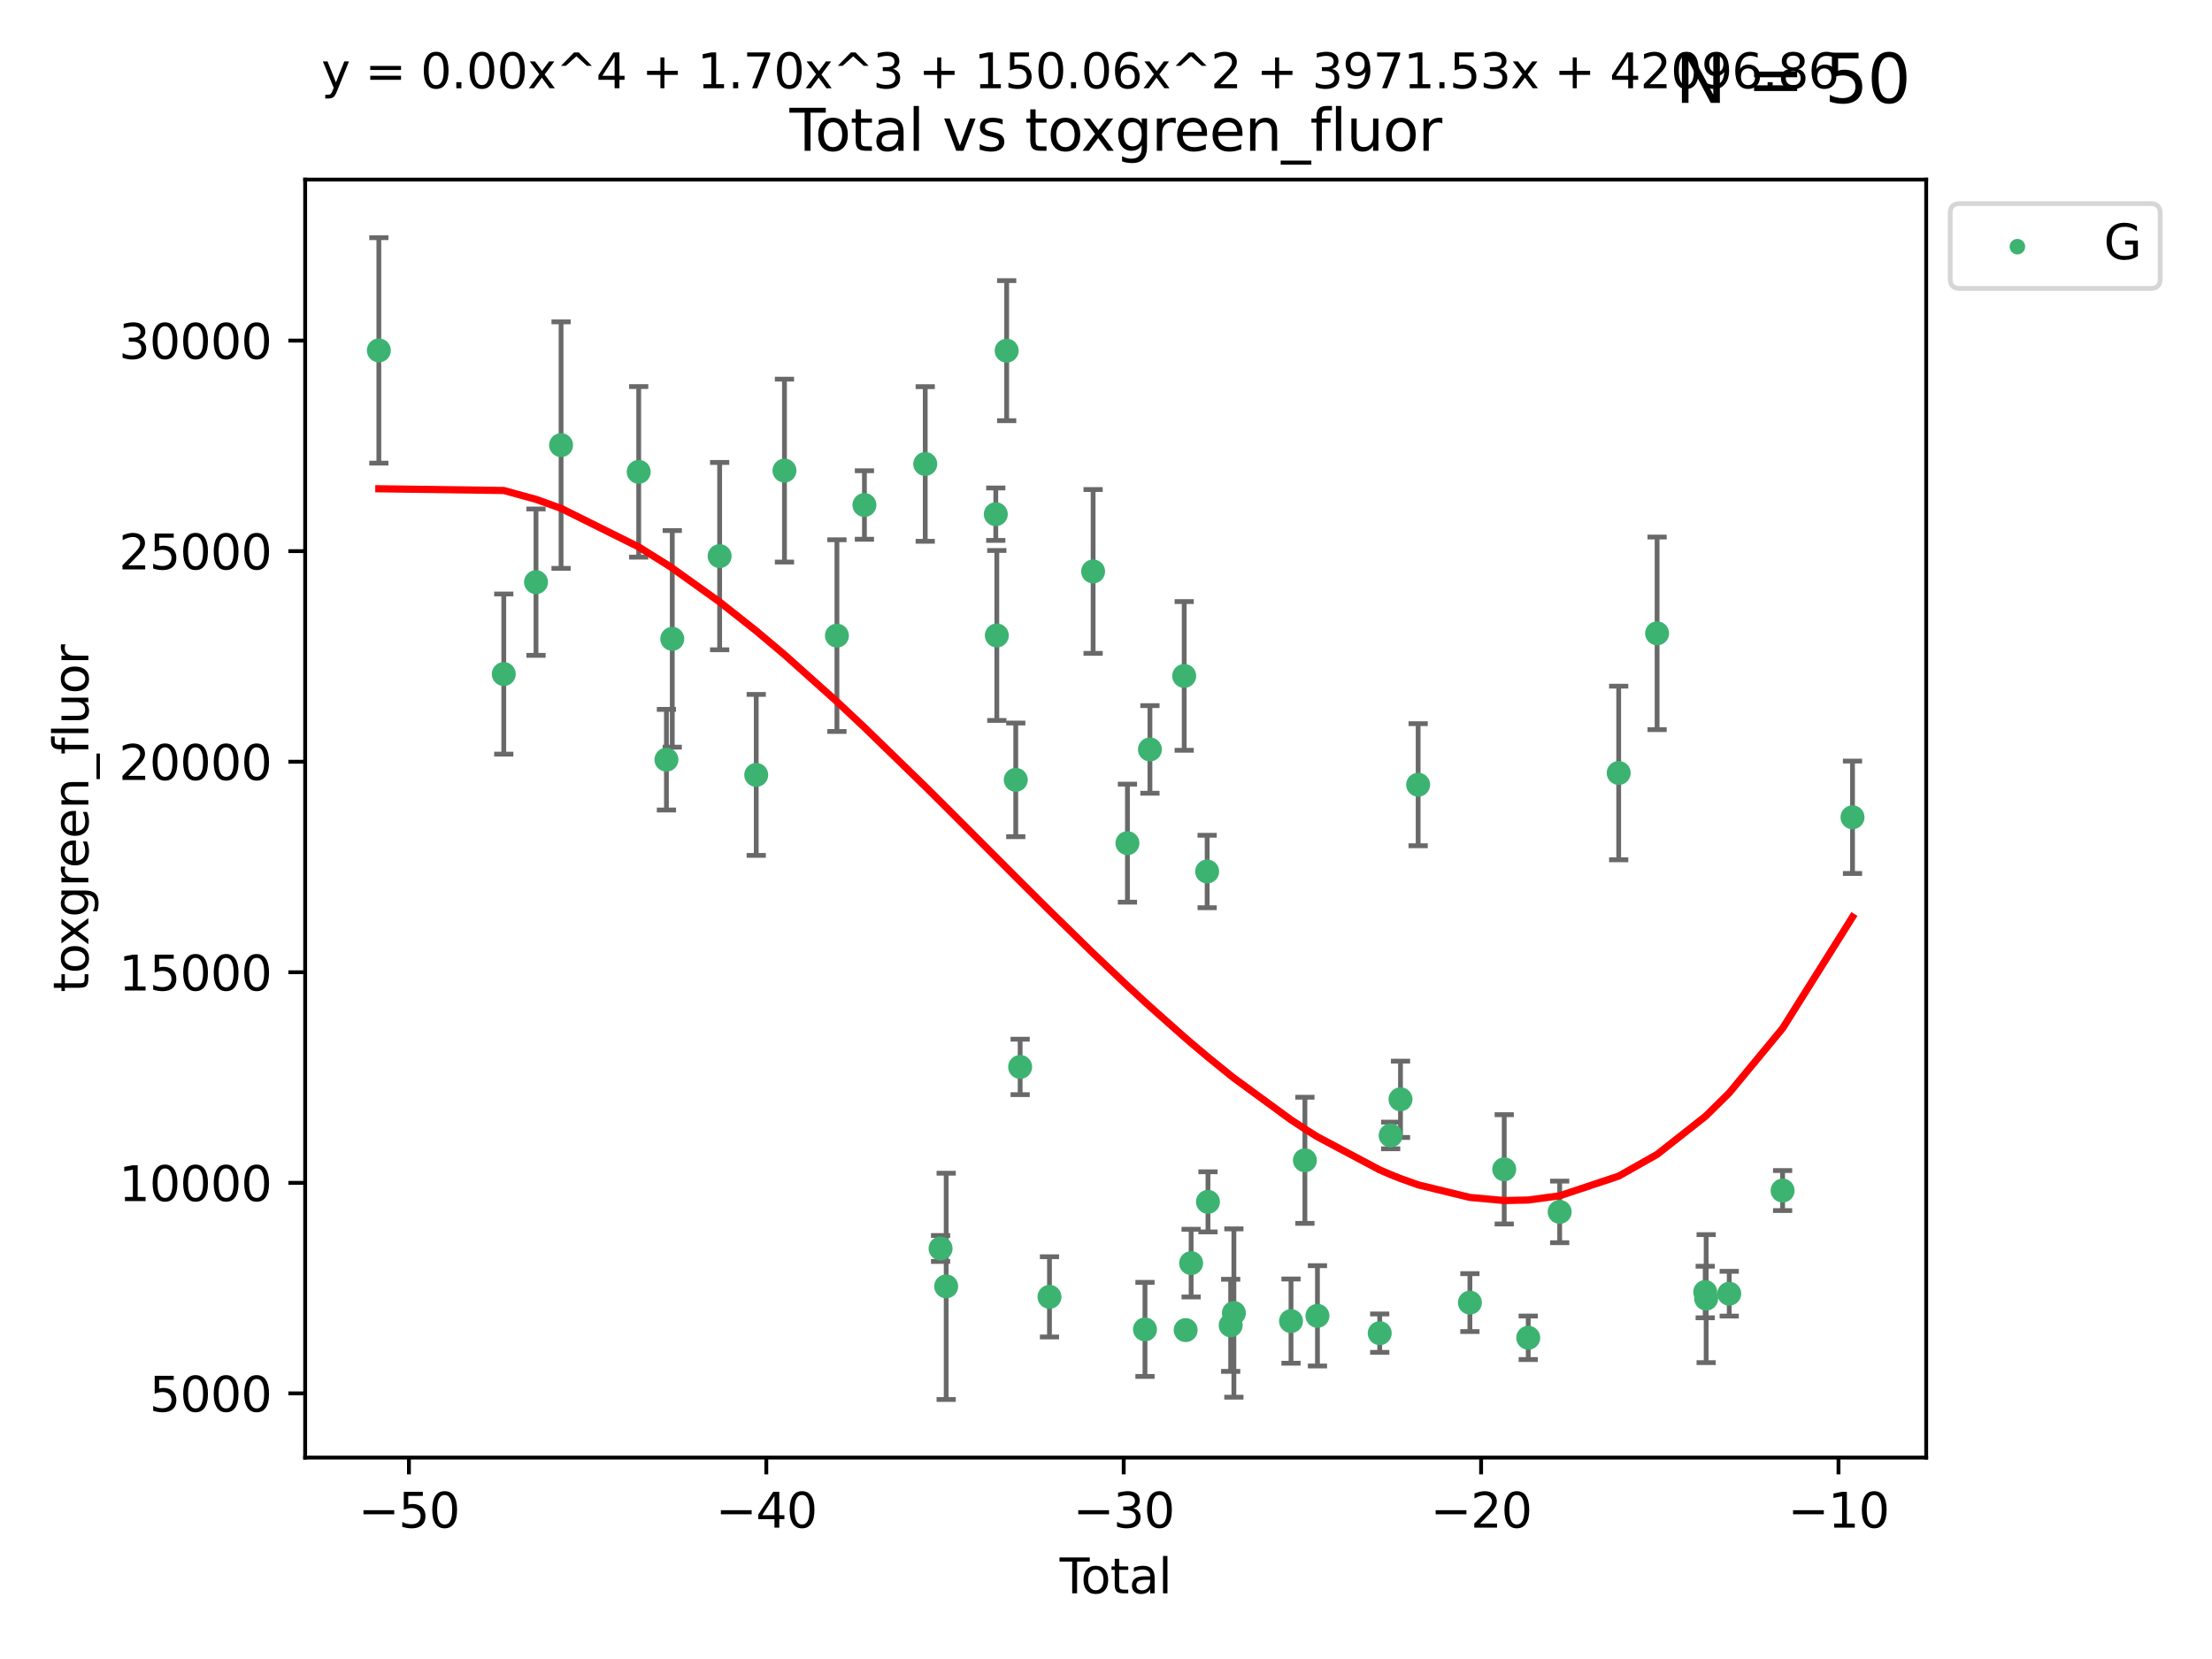 <?xml version="1.0" encoding="utf-8" standalone="no"?>
<!DOCTYPE svg PUBLIC "-//W3C//DTD SVG 1.1//EN"
  "http://www.w3.org/Graphics/SVG/1.1/DTD/svg11.dtd">
<svg xmlns:xlink="http://www.w3.org/1999/xlink" width="460.8pt" height="345.6pt" viewBox="0 0 460.8 345.6" xmlns="http://www.w3.org/2000/svg" version="1.1">
 <defs>
  <style type="text/css">*{stroke-linejoin: round; stroke-linecap: butt}</style>
 </defs>
 <g id="figure_1">
  <g id="patch_1">
   <path d="M 0 345.6 
L 460.8 345.6 
L 460.8 0 
L 0 0 
z
" style="fill: #ffffff"/>
  </g>
  <g id="axes_1">
   <g id="patch_2">
    <path d="M 63.571 303.64 
L 401.26 303.64 
L 401.26 37.411 
L 63.571 37.411 
z
" style="fill: #ffffff"/>
   </g>
   <g id="PathCollection_1">
    <defs>
     <path id="m2bfeca6d61" d="M 0 1.118 
C 0.297 1.118 0.581 1 0.791 0.791 
C 1 0.581 1.118 0.297 1.118 0 
C 1.118 -0.297 1 -0.581 0.791 -0.791 
C 0.581 -1 0.297 -1.118 0 -1.118 
C -0.297 -1.118 -0.581 -1 -0.791 -0.791 
C -1 -0.581 -1.118 -0.297 -1.118 0 
C -1.118 0.297 -1 0.581 -0.791 0.791 
C -0.581 1 -0.297 1.118 0 1.118 
z
" style="stroke: #3cb371"/>
    </defs>
    <g clip-path="url(#pc03683b3bc)">
     <use xlink:href="#m2bfeca6d61" x="78.921" y="72.997" style="fill: #3cb371; stroke: #3cb371"/>
     <use xlink:href="#m2bfeca6d61" x="104.945" y="140.416" style="fill: #3cb371; stroke: #3cb371"/>
     <use xlink:href="#m2bfeca6d61" x="111.661" y="121.273" style="fill: #3cb371; stroke: #3cb371"/>
     <use xlink:href="#m2bfeca6d61" x="116.882" y="92.727" style="fill: #3cb371; stroke: #3cb371"/>
     <use xlink:href="#m2bfeca6d61" x="133.054" y="98.296" style="fill: #3cb371; stroke: #3cb371"/>
     <use xlink:href="#m2bfeca6d61" x="138.83" y="158.255" style="fill: #3cb371; stroke: #3cb371"/>
     <use xlink:href="#m2bfeca6d61" x="140.045" y="133.085" style="fill: #3cb371; stroke: #3cb371"/>
     <use xlink:href="#m2bfeca6d61" x="149.915" y="115.849" style="fill: #3cb371; stroke: #3cb371"/>
     <use xlink:href="#m2bfeca6d61" x="157.537" y="161.427" style="fill: #3cb371; stroke: #3cb371"/>
     <use xlink:href="#m2bfeca6d61" x="163.418" y="98.031" style="fill: #3cb371; stroke: #3cb371"/>
     <use xlink:href="#m2bfeca6d61" x="174.347" y="132.413" style="fill: #3cb371; stroke: #3cb371"/>
     <use xlink:href="#m2bfeca6d61" x="180.076" y="105.202" style="fill: #3cb371; stroke: #3cb371"/>
     <use xlink:href="#m2bfeca6d61" x="192.744" y="96.654" style="fill: #3cb371; stroke: #3cb371"/>
     <use xlink:href="#m2bfeca6d61" x="195.937" y="260.083" style="fill: #3cb371; stroke: #3cb371"/>
     <use xlink:href="#m2bfeca6d61" x="197.107" y="267.972" style="fill: #3cb371; stroke: #3cb371"/>
     <use xlink:href="#m2bfeca6d61" x="207.44" y="107.117" style="fill: #3cb371; stroke: #3cb371"/>
     <use xlink:href="#m2bfeca6d61" x="207.655" y="132.378" style="fill: #3cb371; stroke: #3cb371"/>
     <use xlink:href="#m2bfeca6d61" x="209.708" y="73.051" style="fill: #3cb371; stroke: #3cb371"/>
     <use xlink:href="#m2bfeca6d61" x="211.603" y="162.455" style="fill: #3cb371; stroke: #3cb371"/>
     <use xlink:href="#m2bfeca6d61" x="212.514" y="222.262" style="fill: #3cb371; stroke: #3cb371"/>
     <use xlink:href="#m2bfeca6d61" x="218.625" y="270.158" style="fill: #3cb371; stroke: #3cb371"/>
     <use xlink:href="#m2bfeca6d61" x="227.715" y="119.045" style="fill: #3cb371; stroke: #3cb371"/>
     <use xlink:href="#m2bfeca6d61" x="234.867" y="175.647" style="fill: #3cb371; stroke: #3cb371"/>
     <use xlink:href="#m2bfeca6d61" x="238.521" y="276.939" style="fill: #3cb371; stroke: #3cb371"/>
     <use xlink:href="#m2bfeca6d61" x="239.552" y="156.122" style="fill: #3cb371; stroke: #3cb371"/>
     <use xlink:href="#m2bfeca6d61" x="246.69" y="140.808" style="fill: #3cb371; stroke: #3cb371"/>
     <use xlink:href="#m2bfeca6d61" x="246.995" y="277.082" style="fill: #3cb371; stroke: #3cb371"/>
     <use xlink:href="#m2bfeca6d61" x="248.132" y="263.132" style="fill: #3cb371; stroke: #3cb371"/>
     <use xlink:href="#m2bfeca6d61" x="251.47" y="181.548" style="fill: #3cb371; stroke: #3cb371"/>
     <use xlink:href="#m2bfeca6d61" x="251.643" y="250.367" style="fill: #3cb371; stroke: #3cb371"/>
     <use xlink:href="#m2bfeca6d61" x="256.372" y="276.09" style="fill: #3cb371; stroke: #3cb371"/>
     <use xlink:href="#m2bfeca6d61" x="257.041" y="273.527" style="fill: #3cb371; stroke: #3cb371"/>
     <use xlink:href="#m2bfeca6d61" x="268.941" y="275.21" style="fill: #3cb371; stroke: #3cb371"/>
     <use xlink:href="#m2bfeca6d61" x="271.837" y="241.714" style="fill: #3cb371; stroke: #3cb371"/>
     <use xlink:href="#m2bfeca6d61" x="274.449" y="274.113" style="fill: #3cb371; stroke: #3cb371"/>
     <use xlink:href="#m2bfeca6d61" x="287.421" y="277.722" style="fill: #3cb371; stroke: #3cb371"/>
     <use xlink:href="#m2bfeca6d61" x="289.699" y="236.539" style="fill: #3cb371; stroke: #3cb371"/>
     <use xlink:href="#m2bfeca6d61" x="291.75" y="229" style="fill: #3cb371; stroke: #3cb371"/>
     <use xlink:href="#m2bfeca6d61" x="295.426" y="163.471" style="fill: #3cb371; stroke: #3cb371"/>
     <use xlink:href="#m2bfeca6d61" x="306.209" y="271.354" style="fill: #3cb371; stroke: #3cb371"/>
     <use xlink:href="#m2bfeca6d61" x="313.358" y="243.591" style="fill: #3cb371; stroke: #3cb371"/>
     <use xlink:href="#m2bfeca6d61" x="318.359" y="278.681" style="fill: #3cb371; stroke: #3cb371"/>
     <use xlink:href="#m2bfeca6d61" x="324.91" y="252.461" style="fill: #3cb371; stroke: #3cb371"/>
     <use xlink:href="#m2bfeca6d61" x="337.204" y="161.024" style="fill: #3cb371; stroke: #3cb371"/>
     <use xlink:href="#m2bfeca6d61" x="345.204" y="131.935" style="fill: #3cb371; stroke: #3cb371"/>
     <use xlink:href="#m2bfeca6d61" x="355.23" y="269.151" style="fill: #3cb371; stroke: #3cb371"/>
     <use xlink:href="#m2bfeca6d61" x="355.424" y="270.526" style="fill: #3cb371; stroke: #3cb371"/>
     <use xlink:href="#m2bfeca6d61" x="360.232" y="269.502" style="fill: #3cb371; stroke: #3cb371"/>
     <use xlink:href="#m2bfeca6d61" x="371.349" y="248.015" style="fill: #3cb371; stroke: #3cb371"/>
     <use xlink:href="#m2bfeca6d61" x="385.911" y="170.254" style="fill: #3cb371; stroke: #3cb371"/>
    </g>
   </g>
   <g id="matplotlib.axis_1">
    <g id="xtick_1">
     <g id="line2d_1">
      <defs>
       <path id="m752f9887be" d="M 0 0 
L 0 3.5 
" style="stroke: #000000; stroke-width: 0.8"/>
      </defs>
      <g>
       <use xlink:href="#m752f9887be" x="85.187" y="303.64" style="stroke: #000000; stroke-width: 0.8"/>
      </g>
     </g>
     <g id="text_1">
      <!-- −50 -->
      <g transform="translate(74.634 318.238)scale(0.1 -0.1)">
       <defs>
        <path id="DejaVuSans-2212" d="M 678 2272 
L 4684 2272 
L 4684 1741 
L 678 1741 
L 678 2272 
z
" transform="scale(0.016)"/>
        <path id="DejaVuSans-35" d="M 691 4666 
L 3169 4666 
L 3169 4134 
L 1269 4134 
L 1269 2991 
Q 1406 3038 1543 3061 
Q 1681 3084 1819 3084 
Q 2600 3084 3056 2656 
Q 3513 2228 3513 1497 
Q 3513 744 3044 326 
Q 2575 -91 1722 -91 
Q 1428 -91 1123 -41 
Q 819 9 494 109 
L 494 744 
Q 775 591 1075 516 
Q 1375 441 1709 441 
Q 2250 441 2565 725 
Q 2881 1009 2881 1497 
Q 2881 1984 2565 2268 
Q 2250 2553 1709 2553 
Q 1456 2553 1204 2497 
Q 953 2441 691 2322 
L 691 4666 
z
" transform="scale(0.016)"/>
        <path id="DejaVuSans-30" d="M 2034 4250 
Q 1547 4250 1301 3770 
Q 1056 3291 1056 2328 
Q 1056 1369 1301 889 
Q 1547 409 2034 409 
Q 2525 409 2770 889 
Q 3016 1369 3016 2328 
Q 3016 3291 2770 3770 
Q 2525 4250 2034 4250 
z
M 2034 4750 
Q 2819 4750 3233 4129 
Q 3647 3509 3647 2328 
Q 3647 1150 3233 529 
Q 2819 -91 2034 -91 
Q 1250 -91 836 529 
Q 422 1150 422 2328 
Q 422 3509 836 4129 
Q 1250 4750 2034 4750 
z
" transform="scale(0.016)"/>
       </defs>
       <use xlink:href="#DejaVuSans-2212"/>
       <use xlink:href="#DejaVuSans-35" x="83.789"/>
       <use xlink:href="#DejaVuSans-30" x="147.412"/>
      </g>
     </g>
    </g>
    <g id="xtick_2">
     <g id="line2d_2">
      <g>
       <use xlink:href="#m752f9887be" x="159.638" y="303.64" style="stroke: #000000; stroke-width: 0.8"/>
      </g>
     </g>
     <g id="text_2">
      <!-- −40 -->
      <g transform="translate(149.086 318.238)scale(0.1 -0.1)">
       <defs>
        <path id="DejaVuSans-34" d="M 2419 4116 
L 825 1625 
L 2419 1625 
L 2419 4116 
z
M 2253 4666 
L 3047 4666 
L 3047 1625 
L 3713 1625 
L 3713 1100 
L 3047 1100 
L 3047 0 
L 2419 0 
L 2419 1100 
L 313 1100 
L 313 1709 
L 2253 4666 
z
" transform="scale(0.016)"/>
       </defs>
       <use xlink:href="#DejaVuSans-2212"/>
       <use xlink:href="#DejaVuSans-34" x="83.789"/>
       <use xlink:href="#DejaVuSans-30" x="147.412"/>
      </g>
     </g>
    </g>
    <g id="xtick_3">
     <g id="line2d_3">
      <g>
       <use xlink:href="#m752f9887be" x="234.089" y="303.64" style="stroke: #000000; stroke-width: 0.8"/>
      </g>
     </g>
     <g id="text_3">
      <!-- −30 -->
      <g transform="translate(223.537 318.238)scale(0.1 -0.1)">
       <defs>
        <path id="DejaVuSans-33" d="M 2597 2516 
Q 3050 2419 3304 2112 
Q 3559 1806 3559 1356 
Q 3559 666 3084 287 
Q 2609 -91 1734 -91 
Q 1441 -91 1130 -33 
Q 819 25 488 141 
L 488 750 
Q 750 597 1062 519 
Q 1375 441 1716 441 
Q 2309 441 2620 675 
Q 2931 909 2931 1356 
Q 2931 1769 2642 2001 
Q 2353 2234 1838 2234 
L 1294 2234 
L 1294 2753 
L 1863 2753 
Q 2328 2753 2575 2939 
Q 2822 3125 2822 3475 
Q 2822 3834 2567 4026 
Q 2313 4219 1838 4219 
Q 1578 4219 1281 4162 
Q 984 4106 628 3988 
L 628 4550 
Q 988 4650 1302 4700 
Q 1616 4750 1894 4750 
Q 2613 4750 3031 4423 
Q 3450 4097 3450 3541 
Q 3450 3153 3228 2886 
Q 3006 2619 2597 2516 
z
" transform="scale(0.016)"/>
       </defs>
       <use xlink:href="#DejaVuSans-2212"/>
       <use xlink:href="#DejaVuSans-33" x="83.789"/>
       <use xlink:href="#DejaVuSans-30" x="147.412"/>
      </g>
     </g>
    </g>
    <g id="xtick_4">
     <g id="line2d_4">
      <g>
       <use xlink:href="#m752f9887be" x="308.541" y="303.64" style="stroke: #000000; stroke-width: 0.8"/>
      </g>
     </g>
     <g id="text_4">
      <!-- −20 -->
      <g transform="translate(297.988 318.238)scale(0.1 -0.1)">
       <defs>
        <path id="DejaVuSans-32" d="M 1228 531 
L 3431 531 
L 3431 0 
L 469 0 
L 469 531 
Q 828 903 1448 1529 
Q 2069 2156 2228 2338 
Q 2531 2678 2651 2914 
Q 2772 3150 2772 3378 
Q 2772 3750 2511 3984 
Q 2250 4219 1831 4219 
Q 1534 4219 1204 4116 
Q 875 4013 500 3803 
L 500 4441 
Q 881 4594 1212 4672 
Q 1544 4750 1819 4750 
Q 2544 4750 2975 4387 
Q 3406 4025 3406 3419 
Q 3406 3131 3298 2873 
Q 3191 2616 2906 2266 
Q 2828 2175 2409 1742 
Q 1991 1309 1228 531 
z
" transform="scale(0.016)"/>
       </defs>
       <use xlink:href="#DejaVuSans-2212"/>
       <use xlink:href="#DejaVuSans-32" x="83.789"/>
       <use xlink:href="#DejaVuSans-30" x="147.412"/>
      </g>
     </g>
    </g>
    <g id="xtick_5">
     <g id="line2d_5">
      <g>
       <use xlink:href="#m752f9887be" x="382.992" y="303.64" style="stroke: #000000; stroke-width: 0.8"/>
      </g>
     </g>
     <g id="text_5">
      <!-- −10 -->
      <g transform="translate(372.44 318.238)scale(0.1 -0.1)">
       <defs>
        <path id="DejaVuSans-31" d="M 794 531 
L 1825 531 
L 1825 4091 
L 703 3866 
L 703 4441 
L 1819 4666 
L 2450 4666 
L 2450 531 
L 3481 531 
L 3481 0 
L 794 0 
L 794 531 
z
" transform="scale(0.016)"/>
       </defs>
       <use xlink:href="#DejaVuSans-2212"/>
       <use xlink:href="#DejaVuSans-31" x="83.789"/>
       <use xlink:href="#DejaVuSans-30" x="147.412"/>
      </g>
     </g>
    </g>
    <g id="text_6">
     <!-- Total -->
     <g transform="translate(220.739 331.917)scale(0.1 -0.1)">
      <defs>
       <path id="DejaVuSans-54" d="M -19 4666 
L 3928 4666 
L 3928 4134 
L 2272 4134 
L 2272 0 
L 1638 0 
L 1638 4134 
L -19 4134 
L -19 4666 
z
" transform="scale(0.016)"/>
       <path id="DejaVuSans-6f" d="M 1959 3097 
Q 1497 3097 1228 2736 
Q 959 2375 959 1747 
Q 959 1119 1226 758 
Q 1494 397 1959 397 
Q 2419 397 2687 759 
Q 2956 1122 2956 1747 
Q 2956 2369 2687 2733 
Q 2419 3097 1959 3097 
z
M 1959 3584 
Q 2709 3584 3137 3096 
Q 3566 2609 3566 1747 
Q 3566 888 3137 398 
Q 2709 -91 1959 -91 
Q 1206 -91 779 398 
Q 353 888 353 1747 
Q 353 2609 779 3096 
Q 1206 3584 1959 3584 
z
" transform="scale(0.016)"/>
       <path id="DejaVuSans-74" d="M 1172 4494 
L 1172 3500 
L 2356 3500 
L 2356 3053 
L 1172 3053 
L 1172 1153 
Q 1172 725 1289 603 
Q 1406 481 1766 481 
L 2356 481 
L 2356 0 
L 1766 0 
Q 1100 0 847 248 
Q 594 497 594 1153 
L 594 3053 
L 172 3053 
L 172 3500 
L 594 3500 
L 594 4494 
L 1172 4494 
z
" transform="scale(0.016)"/>
       <path id="DejaVuSans-61" d="M 2194 1759 
Q 1497 1759 1228 1600 
Q 959 1441 959 1056 
Q 959 750 1161 570 
Q 1363 391 1709 391 
Q 2188 391 2477 730 
Q 2766 1069 2766 1631 
L 2766 1759 
L 2194 1759 
z
M 3341 1997 
L 3341 0 
L 2766 0 
L 2766 531 
Q 2569 213 2275 61 
Q 1981 -91 1556 -91 
Q 1019 -91 701 211 
Q 384 513 384 1019 
Q 384 1609 779 1909 
Q 1175 2209 1959 2209 
L 2766 2209 
L 2766 2266 
Q 2766 2663 2505 2880 
Q 2244 3097 1772 3097 
Q 1472 3097 1187 3025 
Q 903 2953 641 2809 
L 641 3341 
Q 956 3463 1253 3523 
Q 1550 3584 1831 3584 
Q 2591 3584 2966 3190 
Q 3341 2797 3341 1997 
z
" transform="scale(0.016)"/>
       <path id="DejaVuSans-6c" d="M 603 4863 
L 1178 4863 
L 1178 0 
L 603 0 
L 603 4863 
z
" transform="scale(0.016)"/>
      </defs>
      <use xlink:href="#DejaVuSans-54"/>
      <use xlink:href="#DejaVuSans-6f" x="44.084"/>
      <use xlink:href="#DejaVuSans-74" x="105.266"/>
      <use xlink:href="#DejaVuSans-61" x="144.475"/>
      <use xlink:href="#DejaVuSans-6c" x="205.754"/>
     </g>
    </g>
   </g>
   <g id="matplotlib.axis_2">
    <g id="ytick_1">
     <g id="line2d_6">
      <defs>
       <path id="m3e8a5052c4" d="M 0 0 
L -3.5 0 
" style="stroke: #000000; stroke-width: 0.8"/>
      </defs>
      <g>
       <use xlink:href="#m3e8a5052c4" x="63.571" y="290.266" style="stroke: #000000; stroke-width: 0.8"/>
      </g>
     </g>
     <g id="text_7">
      <!-- 5000 -->
      <g transform="translate(31.121 294.065)scale(0.1 -0.1)">
       <use xlink:href="#DejaVuSans-35"/>
       <use xlink:href="#DejaVuSans-30" x="63.623"/>
       <use xlink:href="#DejaVuSans-30" x="127.246"/>
       <use xlink:href="#DejaVuSans-30" x="190.869"/>
      </g>
     </g>
    </g>
    <g id="ytick_2">
     <g id="line2d_7">
      <g>
       <use xlink:href="#m3e8a5052c4" x="63.571" y="246.403" style="stroke: #000000; stroke-width: 0.8"/>
      </g>
     </g>
     <g id="text_8">
      <!-- 10000 -->
      <g transform="translate(24.759 250.202)scale(0.1 -0.1)">
       <use xlink:href="#DejaVuSans-31"/>
       <use xlink:href="#DejaVuSans-30" x="63.623"/>
       <use xlink:href="#DejaVuSans-30" x="127.246"/>
       <use xlink:href="#DejaVuSans-30" x="190.869"/>
       <use xlink:href="#DejaVuSans-30" x="254.492"/>
      </g>
     </g>
    </g>
    <g id="ytick_3">
     <g id="line2d_8">
      <g>
       <use xlink:href="#m3e8a5052c4" x="63.571" y="202.54" style="stroke: #000000; stroke-width: 0.8"/>
      </g>
     </g>
     <g id="text_9">
      <!-- 15000 -->
      <g transform="translate(24.759 206.339)scale(0.1 -0.1)">
       <use xlink:href="#DejaVuSans-31"/>
       <use xlink:href="#DejaVuSans-35" x="63.623"/>
       <use xlink:href="#DejaVuSans-30" x="127.246"/>
       <use xlink:href="#DejaVuSans-30" x="190.869"/>
       <use xlink:href="#DejaVuSans-30" x="254.492"/>
      </g>
     </g>
    </g>
    <g id="ytick_4">
     <g id="line2d_9">
      <g>
       <use xlink:href="#m3e8a5052c4" x="63.571" y="158.677" style="stroke: #000000; stroke-width: 0.8"/>
      </g>
     </g>
     <g id="text_10">
      <!-- 20000 -->
      <g transform="translate(24.759 162.477)scale(0.1 -0.1)">
       <use xlink:href="#DejaVuSans-32"/>
       <use xlink:href="#DejaVuSans-30" x="63.623"/>
       <use xlink:href="#DejaVuSans-30" x="127.246"/>
       <use xlink:href="#DejaVuSans-30" x="190.869"/>
       <use xlink:href="#DejaVuSans-30" x="254.492"/>
      </g>
     </g>
    </g>
    <g id="ytick_5">
     <g id="line2d_10">
      <g>
       <use xlink:href="#m3e8a5052c4" x="63.571" y="114.815" style="stroke: #000000; stroke-width: 0.8"/>
      </g>
     </g>
     <g id="text_11">
      <!-- 25000 -->
      <g transform="translate(24.759 118.614)scale(0.1 -0.1)">
       <use xlink:href="#DejaVuSans-32"/>
       <use xlink:href="#DejaVuSans-35" x="63.623"/>
       <use xlink:href="#DejaVuSans-30" x="127.246"/>
       <use xlink:href="#DejaVuSans-30" x="190.869"/>
       <use xlink:href="#DejaVuSans-30" x="254.492"/>
      </g>
     </g>
    </g>
    <g id="ytick_6">
     <g id="line2d_11">
      <g>
       <use xlink:href="#m3e8a5052c4" x="63.571" y="70.952" style="stroke: #000000; stroke-width: 0.8"/>
      </g>
     </g>
     <g id="text_12">
      <!-- 30000 -->
      <g transform="translate(24.759 74.751)scale(0.1 -0.1)">
       <use xlink:href="#DejaVuSans-33"/>
       <use xlink:href="#DejaVuSans-30" x="63.623"/>
       <use xlink:href="#DejaVuSans-30" x="127.246"/>
       <use xlink:href="#DejaVuSans-30" x="190.869"/>
       <use xlink:href="#DejaVuSans-30" x="254.492"/>
      </g>
     </g>
    </g>
    <g id="text_13">
     <!-- toxgreen_fluor -->
     <g transform="translate(18.401 206.72)rotate(-90)scale(0.1 -0.1)">
      <defs>
       <path id="DejaVuSans-78" d="M 3513 3500 
L 2247 1797 
L 3578 0 
L 2900 0 
L 1881 1375 
L 863 0 
L 184 0 
L 1544 1831 
L 300 3500 
L 978 3500 
L 1906 2253 
L 2834 3500 
L 3513 3500 
z
" transform="scale(0.016)"/>
       <path id="DejaVuSans-67" d="M 2906 1791 
Q 2906 2416 2648 2759 
Q 2391 3103 1925 3103 
Q 1463 3103 1205 2759 
Q 947 2416 947 1791 
Q 947 1169 1205 825 
Q 1463 481 1925 481 
Q 2391 481 2648 825 
Q 2906 1169 2906 1791 
z
M 3481 434 
Q 3481 -459 3084 -895 
Q 2688 -1331 1869 -1331 
Q 1566 -1331 1297 -1286 
Q 1028 -1241 775 -1147 
L 775 -588 
Q 1028 -725 1275 -790 
Q 1522 -856 1778 -856 
Q 2344 -856 2625 -561 
Q 2906 -266 2906 331 
L 2906 616 
Q 2728 306 2450 153 
Q 2172 0 1784 0 
Q 1141 0 747 490 
Q 353 981 353 1791 
Q 353 2603 747 3093 
Q 1141 3584 1784 3584 
Q 2172 3584 2450 3431 
Q 2728 3278 2906 2969 
L 2906 3500 
L 3481 3500 
L 3481 434 
z
" transform="scale(0.016)"/>
       <path id="DejaVuSans-72" d="M 2631 2963 
Q 2534 3019 2420 3045 
Q 2306 3072 2169 3072 
Q 1681 3072 1420 2755 
Q 1159 2438 1159 1844 
L 1159 0 
L 581 0 
L 581 3500 
L 1159 3500 
L 1159 2956 
Q 1341 3275 1631 3429 
Q 1922 3584 2338 3584 
Q 2397 3584 2469 3576 
Q 2541 3569 2628 3553 
L 2631 2963 
z
" transform="scale(0.016)"/>
       <path id="DejaVuSans-65" d="M 3597 1894 
L 3597 1613 
L 953 1613 
Q 991 1019 1311 708 
Q 1631 397 2203 397 
Q 2534 397 2845 478 
Q 3156 559 3463 722 
L 3463 178 
Q 3153 47 2828 -22 
Q 2503 -91 2169 -91 
Q 1331 -91 842 396 
Q 353 884 353 1716 
Q 353 2575 817 3079 
Q 1281 3584 2069 3584 
Q 2775 3584 3186 3129 
Q 3597 2675 3597 1894 
z
M 3022 2063 
Q 3016 2534 2758 2815 
Q 2500 3097 2075 3097 
Q 1594 3097 1305 2825 
Q 1016 2553 972 2059 
L 3022 2063 
z
" transform="scale(0.016)"/>
       <path id="DejaVuSans-6e" d="M 3513 2113 
L 3513 0 
L 2938 0 
L 2938 2094 
Q 2938 2591 2744 2837 
Q 2550 3084 2163 3084 
Q 1697 3084 1428 2787 
Q 1159 2491 1159 1978 
L 1159 0 
L 581 0 
L 581 3500 
L 1159 3500 
L 1159 2956 
Q 1366 3272 1645 3428 
Q 1925 3584 2291 3584 
Q 2894 3584 3203 3211 
Q 3513 2838 3513 2113 
z
" transform="scale(0.016)"/>
       <path id="DejaVuSans-5f" d="M 3263 -1063 
L 3263 -1509 
L -63 -1509 
L -63 -1063 
L 3263 -1063 
z
" transform="scale(0.016)"/>
       <path id="DejaVuSans-66" d="M 2375 4863 
L 2375 4384 
L 1825 4384 
Q 1516 4384 1395 4259 
Q 1275 4134 1275 3809 
L 1275 3500 
L 2222 3500 
L 2222 3053 
L 1275 3053 
L 1275 0 
L 697 0 
L 697 3053 
L 147 3053 
L 147 3500 
L 697 3500 
L 697 3744 
Q 697 4328 969 4595 
Q 1241 4863 1831 4863 
L 2375 4863 
z
" transform="scale(0.016)"/>
       <path id="DejaVuSans-75" d="M 544 1381 
L 544 3500 
L 1119 3500 
L 1119 1403 
Q 1119 906 1312 657 
Q 1506 409 1894 409 
Q 2359 409 2629 706 
Q 2900 1003 2900 1516 
L 2900 3500 
L 3475 3500 
L 3475 0 
L 2900 0 
L 2900 538 
Q 2691 219 2414 64 
Q 2138 -91 1772 -91 
Q 1169 -91 856 284 
Q 544 659 544 1381 
z
M 1991 3584 
L 1991 3584 
z
" transform="scale(0.016)"/>
      </defs>
      <use xlink:href="#DejaVuSans-74"/>
      <use xlink:href="#DejaVuSans-6f" x="39.209"/>
      <use xlink:href="#DejaVuSans-78" x="97.266"/>
      <use xlink:href="#DejaVuSans-67" x="156.445"/>
      <use xlink:href="#DejaVuSans-72" x="219.922"/>
      <use xlink:href="#DejaVuSans-65" x="258.785"/>
      <use xlink:href="#DejaVuSans-65" x="320.309"/>
      <use xlink:href="#DejaVuSans-6e" x="381.832"/>
      <use xlink:href="#DejaVuSans-5f" x="445.211"/>
      <use xlink:href="#DejaVuSans-66" x="495.211"/>
      <use xlink:href="#DejaVuSans-6c" x="530.416"/>
      <use xlink:href="#DejaVuSans-75" x="558.199"/>
      <use xlink:href="#DejaVuSans-6f" x="621.578"/>
      <use xlink:href="#DejaVuSans-72" x="682.76"/>
     </g>
    </g>
   </g>
   <g id="LineCollection_1">
    <path d="M 78.921 96.481 
L 78.921 49.513 
" clip-path="url(#pc03683b3bc)" style="fill: none; stroke: #696969"/>
    <path d="M 104.945 157.099 
L 104.945 123.733 
" clip-path="url(#pc03683b3bc)" style="fill: none; stroke: #696969"/>
    <path d="M 111.661 136.52 
L 111.661 106.027 
" clip-path="url(#pc03683b3bc)" style="fill: none; stroke: #696969"/>
    <path d="M 116.882 118.404 
L 116.882 67.05 
" clip-path="url(#pc03683b3bc)" style="fill: none; stroke: #696969"/>
    <path d="M 133.054 116.062 
L 133.054 80.529 
" clip-path="url(#pc03683b3bc)" style="fill: none; stroke: #696969"/>
    <path d="M 138.83 168.737 
L 138.83 147.774 
" clip-path="url(#pc03683b3bc)" style="fill: none; stroke: #696969"/>
    <path d="M 140.045 155.648 
L 140.045 110.521 
" clip-path="url(#pc03683b3bc)" style="fill: none; stroke: #696969"/>
    <path d="M 149.915 135.361 
L 149.915 96.336 
" clip-path="url(#pc03683b3bc)" style="fill: none; stroke: #696969"/>
    <path d="M 157.537 178.196 
L 157.537 144.657 
" clip-path="url(#pc03683b3bc)" style="fill: none; stroke: #696969"/>
    <path d="M 163.418 117.085 
L 163.418 78.978 
" clip-path="url(#pc03683b3bc)" style="fill: none; stroke: #696969"/>
    <path d="M 174.347 152.381 
L 174.347 112.444 
" clip-path="url(#pc03683b3bc)" style="fill: none; stroke: #696969"/>
    <path d="M 180.076 112.336 
L 180.076 98.067 
" clip-path="url(#pc03683b3bc)" style="fill: none; stroke: #696969"/>
    <path d="M 192.744 112.76 
L 192.744 80.548 
" clip-path="url(#pc03683b3bc)" style="fill: none; stroke: #696969"/>
    <path d="M 195.937 262.785 
L 195.937 257.381 
" clip-path="url(#pc03683b3bc)" style="fill: none; stroke: #696969"/>
    <path d="M 197.107 291.539 
L 197.107 244.406 
" clip-path="url(#pc03683b3bc)" style="fill: none; stroke: #696969"/>
    <path d="M 207.44 112.579 
L 207.44 101.655 
" clip-path="url(#pc03683b3bc)" style="fill: none; stroke: #696969"/>
    <path d="M 207.655 150.081 
L 207.655 114.675 
" clip-path="url(#pc03683b3bc)" style="fill: none; stroke: #696969"/>
    <path d="M 209.708 87.64 
L 209.708 58.462 
" clip-path="url(#pc03683b3bc)" style="fill: none; stroke: #696969"/>
    <path d="M 211.603 174.293 
L 211.603 150.618 
" clip-path="url(#pc03683b3bc)" style="fill: none; stroke: #696969"/>
    <path d="M 212.514 228.037 
L 212.514 216.486 
" clip-path="url(#pc03683b3bc)" style="fill: none; stroke: #696969"/>
    <path d="M 218.625 278.516 
L 218.625 261.799 
" clip-path="url(#pc03683b3bc)" style="fill: none; stroke: #696969"/>
    <path d="M 227.715 136.112 
L 227.715 101.978 
" clip-path="url(#pc03683b3bc)" style="fill: none; stroke: #696969"/>
    <path d="M 234.867 187.941 
L 234.867 163.353 
" clip-path="url(#pc03683b3bc)" style="fill: none; stroke: #696969"/>
    <path d="M 238.521 286.738 
L 238.521 267.141 
" clip-path="url(#pc03683b3bc)" style="fill: none; stroke: #696969"/>
    <path d="M 239.552 165.245 
L 239.552 146.999 
" clip-path="url(#pc03683b3bc)" style="fill: none; stroke: #696969"/>
    <path d="M 246.69 156.294 
L 246.69 125.323 
" clip-path="url(#pc03683b3bc)" style="fill: none; stroke: #696969"/>
    <path d="M 246.995 277.828 
L 246.995 276.337 
" clip-path="url(#pc03683b3bc)" style="fill: none; stroke: #696969"/>
    <path d="M 248.132 270.184 
L 248.132 256.08 
" clip-path="url(#pc03683b3bc)" style="fill: none; stroke: #696969"/>
    <path d="M 251.47 189.094 
L 251.47 174.002 
" clip-path="url(#pc03683b3bc)" style="fill: none; stroke: #696969"/>
    <path d="M 251.643 256.629 
L 251.643 244.105 
" clip-path="url(#pc03683b3bc)" style="fill: none; stroke: #696969"/>
    <path d="M 256.372 285.683 
L 256.372 266.497 
" clip-path="url(#pc03683b3bc)" style="fill: none; stroke: #696969"/>
    <path d="M 257.041 291.058 
L 257.041 255.996 
" clip-path="url(#pc03683b3bc)" style="fill: none; stroke: #696969"/>
    <path d="M 268.941 283.981 
L 268.941 266.439 
" clip-path="url(#pc03683b3bc)" style="fill: none; stroke: #696969"/>
    <path d="M 271.837 254.85 
L 271.837 228.578 
" clip-path="url(#pc03683b3bc)" style="fill: none; stroke: #696969"/>
    <path d="M 274.449 284.562 
L 274.449 263.665 
" clip-path="url(#pc03683b3bc)" style="fill: none; stroke: #696969"/>
    <path d="M 287.421 281.72 
L 287.421 273.723 
" clip-path="url(#pc03683b3bc)" style="fill: none; stroke: #696969"/>
    <path d="M 289.699 239.314 
L 289.699 233.763 
" clip-path="url(#pc03683b3bc)" style="fill: none; stroke: #696969"/>
    <path d="M 291.75 236.948 
L 291.75 221.052 
" clip-path="url(#pc03683b3bc)" style="fill: none; stroke: #696969"/>
    <path d="M 295.426 176.187 
L 295.426 150.755 
" clip-path="url(#pc03683b3bc)" style="fill: none; stroke: #696969"/>
    <path d="M 306.209 277.386 
L 306.209 265.323 
" clip-path="url(#pc03683b3bc)" style="fill: none; stroke: #696969"/>
    <path d="M 313.358 254.974 
L 313.358 232.208 
" clip-path="url(#pc03683b3bc)" style="fill: none; stroke: #696969"/>
    <path d="M 318.359 283.215 
L 318.359 274.148 
" clip-path="url(#pc03683b3bc)" style="fill: none; stroke: #696969"/>
    <path d="M 324.91 258.875 
L 324.91 246.046 
" clip-path="url(#pc03683b3bc)" style="fill: none; stroke: #696969"/>
    <path d="M 337.204 179.108 
L 337.204 142.939 
" clip-path="url(#pc03683b3bc)" style="fill: none; stroke: #696969"/>
    <path d="M 345.204 151.993 
L 345.204 111.877 
" clip-path="url(#pc03683b3bc)" style="fill: none; stroke: #696969"/>
    <path d="M 355.23 274.52 
L 355.23 263.782 
" clip-path="url(#pc03683b3bc)" style="fill: none; stroke: #696969"/>
    <path d="M 355.424 283.86 
L 355.424 257.192 
" clip-path="url(#pc03683b3bc)" style="fill: none; stroke: #696969"/>
    <path d="M 360.232 274.165 
L 360.232 264.839 
" clip-path="url(#pc03683b3bc)" style="fill: none; stroke: #696969"/>
    <path d="M 371.349 252.183 
L 371.349 243.847 
" clip-path="url(#pc03683b3bc)" style="fill: none; stroke: #696969"/>
    <path d="M 385.911 181.961 
L 385.911 158.547 
" clip-path="url(#pc03683b3bc)" style="fill: none; stroke: #696969"/>
   </g>
   <g id="line2d_12">
    <defs>
     <path id="md5d19e7620" d="M 2 0 
L -2 -0 
" style="stroke: #696969"/>
    </defs>
    <g clip-path="url(#pc03683b3bc)">
     <use xlink:href="#md5d19e7620" x="78.921" y="96.481" style="fill: #696969; stroke: #696969"/>
     <use xlink:href="#md5d19e7620" x="104.945" y="157.099" style="fill: #696969; stroke: #696969"/>
     <use xlink:href="#md5d19e7620" x="111.661" y="136.52" style="fill: #696969; stroke: #696969"/>
     <use xlink:href="#md5d19e7620" x="116.882" y="118.404" style="fill: #696969; stroke: #696969"/>
     <use xlink:href="#md5d19e7620" x="133.054" y="116.062" style="fill: #696969; stroke: #696969"/>
     <use xlink:href="#md5d19e7620" x="138.83" y="168.737" style="fill: #696969; stroke: #696969"/>
     <use xlink:href="#md5d19e7620" x="140.045" y="155.648" style="fill: #696969; stroke: #696969"/>
     <use xlink:href="#md5d19e7620" x="149.915" y="135.361" style="fill: #696969; stroke: #696969"/>
     <use xlink:href="#md5d19e7620" x="157.537" y="178.196" style="fill: #696969; stroke: #696969"/>
     <use xlink:href="#md5d19e7620" x="163.418" y="117.085" style="fill: #696969; stroke: #696969"/>
     <use xlink:href="#md5d19e7620" x="174.347" y="152.381" style="fill: #696969; stroke: #696969"/>
     <use xlink:href="#md5d19e7620" x="180.076" y="112.336" style="fill: #696969; stroke: #696969"/>
     <use xlink:href="#md5d19e7620" x="192.744" y="112.76" style="fill: #696969; stroke: #696969"/>
     <use xlink:href="#md5d19e7620" x="195.937" y="262.785" style="fill: #696969; stroke: #696969"/>
     <use xlink:href="#md5d19e7620" x="197.107" y="291.539" style="fill: #696969; stroke: #696969"/>
     <use xlink:href="#md5d19e7620" x="207.44" y="112.579" style="fill: #696969; stroke: #696969"/>
     <use xlink:href="#md5d19e7620" x="207.655" y="150.081" style="fill: #696969; stroke: #696969"/>
     <use xlink:href="#md5d19e7620" x="209.708" y="87.64" style="fill: #696969; stroke: #696969"/>
     <use xlink:href="#md5d19e7620" x="211.603" y="174.293" style="fill: #696969; stroke: #696969"/>
     <use xlink:href="#md5d19e7620" x="212.514" y="228.037" style="fill: #696969; stroke: #696969"/>
     <use xlink:href="#md5d19e7620" x="218.625" y="278.516" style="fill: #696969; stroke: #696969"/>
     <use xlink:href="#md5d19e7620" x="227.715" y="136.112" style="fill: #696969; stroke: #696969"/>
     <use xlink:href="#md5d19e7620" x="234.867" y="187.941" style="fill: #696969; stroke: #696969"/>
     <use xlink:href="#md5d19e7620" x="238.521" y="286.738" style="fill: #696969; stroke: #696969"/>
     <use xlink:href="#md5d19e7620" x="239.552" y="165.245" style="fill: #696969; stroke: #696969"/>
     <use xlink:href="#md5d19e7620" x="246.69" y="156.294" style="fill: #696969; stroke: #696969"/>
     <use xlink:href="#md5d19e7620" x="246.995" y="277.828" style="fill: #696969; stroke: #696969"/>
     <use xlink:href="#md5d19e7620" x="248.132" y="270.184" style="fill: #696969; stroke: #696969"/>
     <use xlink:href="#md5d19e7620" x="251.47" y="189.094" style="fill: #696969; stroke: #696969"/>
     <use xlink:href="#md5d19e7620" x="251.643" y="256.629" style="fill: #696969; stroke: #696969"/>
     <use xlink:href="#md5d19e7620" x="256.372" y="285.683" style="fill: #696969; stroke: #696969"/>
     <use xlink:href="#md5d19e7620" x="257.041" y="291.058" style="fill: #696969; stroke: #696969"/>
     <use xlink:href="#md5d19e7620" x="268.941" y="283.981" style="fill: #696969; stroke: #696969"/>
     <use xlink:href="#md5d19e7620" x="271.837" y="254.85" style="fill: #696969; stroke: #696969"/>
     <use xlink:href="#md5d19e7620" x="274.449" y="284.562" style="fill: #696969; stroke: #696969"/>
     <use xlink:href="#md5d19e7620" x="287.421" y="281.72" style="fill: #696969; stroke: #696969"/>
     <use xlink:href="#md5d19e7620" x="289.699" y="239.314" style="fill: #696969; stroke: #696969"/>
     <use xlink:href="#md5d19e7620" x="291.75" y="236.948" style="fill: #696969; stroke: #696969"/>
     <use xlink:href="#md5d19e7620" x="295.426" y="176.187" style="fill: #696969; stroke: #696969"/>
     <use xlink:href="#md5d19e7620" x="306.209" y="277.386" style="fill: #696969; stroke: #696969"/>
     <use xlink:href="#md5d19e7620" x="313.358" y="254.974" style="fill: #696969; stroke: #696969"/>
     <use xlink:href="#md5d19e7620" x="318.359" y="283.215" style="fill: #696969; stroke: #696969"/>
     <use xlink:href="#md5d19e7620" x="324.91" y="258.875" style="fill: #696969; stroke: #696969"/>
     <use xlink:href="#md5d19e7620" x="337.204" y="179.108" style="fill: #696969; stroke: #696969"/>
     <use xlink:href="#md5d19e7620" x="345.204" y="151.993" style="fill: #696969; stroke: #696969"/>
     <use xlink:href="#md5d19e7620" x="355.23" y="274.52" style="fill: #696969; stroke: #696969"/>
     <use xlink:href="#md5d19e7620" x="355.424" y="283.86" style="fill: #696969; stroke: #696969"/>
     <use xlink:href="#md5d19e7620" x="360.232" y="274.165" style="fill: #696969; stroke: #696969"/>
     <use xlink:href="#md5d19e7620" x="371.349" y="252.183" style="fill: #696969; stroke: #696969"/>
     <use xlink:href="#md5d19e7620" x="385.911" y="181.961" style="fill: #696969; stroke: #696969"/>
    </g>
   </g>
   <g id="line2d_13">
    <g clip-path="url(#pc03683b3bc)">
     <use xlink:href="#md5d19e7620" x="78.921" y="49.513" style="fill: #696969; stroke: #696969"/>
     <use xlink:href="#md5d19e7620" x="104.945" y="123.733" style="fill: #696969; stroke: #696969"/>
     <use xlink:href="#md5d19e7620" x="111.661" y="106.027" style="fill: #696969; stroke: #696969"/>
     <use xlink:href="#md5d19e7620" x="116.882" y="67.05" style="fill: #696969; stroke: #696969"/>
     <use xlink:href="#md5d19e7620" x="133.054" y="80.529" style="fill: #696969; stroke: #696969"/>
     <use xlink:href="#md5d19e7620" x="138.83" y="147.774" style="fill: #696969; stroke: #696969"/>
     <use xlink:href="#md5d19e7620" x="140.045" y="110.521" style="fill: #696969; stroke: #696969"/>
     <use xlink:href="#md5d19e7620" x="149.915" y="96.336" style="fill: #696969; stroke: #696969"/>
     <use xlink:href="#md5d19e7620" x="157.537" y="144.657" style="fill: #696969; stroke: #696969"/>
     <use xlink:href="#md5d19e7620" x="163.418" y="78.978" style="fill: #696969; stroke: #696969"/>
     <use xlink:href="#md5d19e7620" x="174.347" y="112.444" style="fill: #696969; stroke: #696969"/>
     <use xlink:href="#md5d19e7620" x="180.076" y="98.067" style="fill: #696969; stroke: #696969"/>
     <use xlink:href="#md5d19e7620" x="192.744" y="80.548" style="fill: #696969; stroke: #696969"/>
     <use xlink:href="#md5d19e7620" x="195.937" y="257.381" style="fill: #696969; stroke: #696969"/>
     <use xlink:href="#md5d19e7620" x="197.107" y="244.406" style="fill: #696969; stroke: #696969"/>
     <use xlink:href="#md5d19e7620" x="207.44" y="101.655" style="fill: #696969; stroke: #696969"/>
     <use xlink:href="#md5d19e7620" x="207.655" y="114.675" style="fill: #696969; stroke: #696969"/>
     <use xlink:href="#md5d19e7620" x="209.708" y="58.462" style="fill: #696969; stroke: #696969"/>
     <use xlink:href="#md5d19e7620" x="211.603" y="150.618" style="fill: #696969; stroke: #696969"/>
     <use xlink:href="#md5d19e7620" x="212.514" y="216.486" style="fill: #696969; stroke: #696969"/>
     <use xlink:href="#md5d19e7620" x="218.625" y="261.799" style="fill: #696969; stroke: #696969"/>
     <use xlink:href="#md5d19e7620" x="227.715" y="101.978" style="fill: #696969; stroke: #696969"/>
     <use xlink:href="#md5d19e7620" x="234.867" y="163.353" style="fill: #696969; stroke: #696969"/>
     <use xlink:href="#md5d19e7620" x="238.521" y="267.141" style="fill: #696969; stroke: #696969"/>
     <use xlink:href="#md5d19e7620" x="239.552" y="146.999" style="fill: #696969; stroke: #696969"/>
     <use xlink:href="#md5d19e7620" x="246.69" y="125.323" style="fill: #696969; stroke: #696969"/>
     <use xlink:href="#md5d19e7620" x="246.995" y="276.337" style="fill: #696969; stroke: #696969"/>
     <use xlink:href="#md5d19e7620" x="248.132" y="256.08" style="fill: #696969; stroke: #696969"/>
     <use xlink:href="#md5d19e7620" x="251.47" y="174.002" style="fill: #696969; stroke: #696969"/>
     <use xlink:href="#md5d19e7620" x="251.643" y="244.105" style="fill: #696969; stroke: #696969"/>
     <use xlink:href="#md5d19e7620" x="256.372" y="266.497" style="fill: #696969; stroke: #696969"/>
     <use xlink:href="#md5d19e7620" x="257.041" y="255.996" style="fill: #696969; stroke: #696969"/>
     <use xlink:href="#md5d19e7620" x="268.941" y="266.439" style="fill: #696969; stroke: #696969"/>
     <use xlink:href="#md5d19e7620" x="271.837" y="228.578" style="fill: #696969; stroke: #696969"/>
     <use xlink:href="#md5d19e7620" x="274.449" y="263.665" style="fill: #696969; stroke: #696969"/>
     <use xlink:href="#md5d19e7620" x="287.421" y="273.723" style="fill: #696969; stroke: #696969"/>
     <use xlink:href="#md5d19e7620" x="289.699" y="233.763" style="fill: #696969; stroke: #696969"/>
     <use xlink:href="#md5d19e7620" x="291.75" y="221.052" style="fill: #696969; stroke: #696969"/>
     <use xlink:href="#md5d19e7620" x="295.426" y="150.755" style="fill: #696969; stroke: #696969"/>
     <use xlink:href="#md5d19e7620" x="306.209" y="265.323" style="fill: #696969; stroke: #696969"/>
     <use xlink:href="#md5d19e7620" x="313.358" y="232.208" style="fill: #696969; stroke: #696969"/>
     <use xlink:href="#md5d19e7620" x="318.359" y="274.148" style="fill: #696969; stroke: #696969"/>
     <use xlink:href="#md5d19e7620" x="324.91" y="246.046" style="fill: #696969; stroke: #696969"/>
     <use xlink:href="#md5d19e7620" x="337.204" y="142.939" style="fill: #696969; stroke: #696969"/>
     <use xlink:href="#md5d19e7620" x="345.204" y="111.877" style="fill: #696969; stroke: #696969"/>
     <use xlink:href="#md5d19e7620" x="355.23" y="263.782" style="fill: #696969; stroke: #696969"/>
     <use xlink:href="#md5d19e7620" x="355.424" y="257.192" style="fill: #696969; stroke: #696969"/>
     <use xlink:href="#md5d19e7620" x="360.232" y="264.839" style="fill: #696969; stroke: #696969"/>
     <use xlink:href="#md5d19e7620" x="371.349" y="243.847" style="fill: #696969; stroke: #696969"/>
     <use xlink:href="#md5d19e7620" x="385.911" y="158.547" style="fill: #696969; stroke: #696969"/>
    </g>
   </g>
   <g id="line2d_14">
    <path d="M 78.921 101.819 
L 104.945 102.18 
L 111.661 104.025 
L 116.882 105.901 
L 133.054 113.941 
L 138.83 117.547 
L 140.045 118.35 
L 149.915 125.4 
L 157.537 131.426 
L 163.418 136.376 
L 174.347 146.158 
L 180.076 151.533 
L 192.744 163.848 
L 195.937 167.016 
L 197.107 168.182 
L 207.44 178.527 
L 207.655 178.743 
L 209.708 180.8 
L 211.603 182.696 
L 212.514 183.607 
L 218.625 189.685 
L 227.715 198.571 
L 234.867 205.361 
L 238.521 208.739 
L 239.552 209.679 
L 246.69 216.019 
L 246.995 216.282 
L 248.132 217.259 
L 251.47 220.074 
L 251.643 220.218 
L 256.372 224.054 
L 257.041 224.582 
L 268.941 233.283 
L 271.837 235.185 
L 274.449 236.82 
L 287.421 243.711 
L 289.699 244.691 
L 291.75 245.51 
L 295.426 246.823 
L 306.209 249.448 
L 313.358 250.095 
L 318.359 249.987 
L 324.91 249.104 
L 337.204 245.003 
L 345.204 240.484 
L 355.23 232.59 
L 355.424 232.411 
L 360.232 227.667 
L 371.349 214.227 
L 385.911 191.034 
" clip-path="url(#pc03683b3bc)" style="fill: none; stroke: #ff0000; stroke-width: 1.5; stroke-linecap: square"/>
   </g>
   <g id="line2d_15">
    <defs>
     <path id="ma93b47ed8e" d="M 0 2 
C 0.53 2 1.039 1.789 1.414 1.414 
C 1.789 1.039 2 0.53 2 0 
C 2 -0.53 1.789 -1.039 1.414 -1.414 
C 1.039 -1.789 0.53 -2 0 -2 
C -0.53 -2 -1.039 -1.789 -1.414 -1.414 
C -1.789 -1.039 -2 -0.53 -2 0 
C -2 0.53 -1.789 1.039 -1.414 1.414 
C -1.039 1.789 -0.53 2 0 2 
z
" style="stroke: #3cb371"/>
    </defs>
    <g clip-path="url(#pc03683b3bc)">
     <use xlink:href="#ma93b47ed8e" x="78.921" y="72.997" style="fill: #3cb371; stroke: #3cb371"/>
     <use xlink:href="#ma93b47ed8e" x="104.945" y="140.416" style="fill: #3cb371; stroke: #3cb371"/>
     <use xlink:href="#ma93b47ed8e" x="111.661" y="121.273" style="fill: #3cb371; stroke: #3cb371"/>
     <use xlink:href="#ma93b47ed8e" x="116.882" y="92.727" style="fill: #3cb371; stroke: #3cb371"/>
     <use xlink:href="#ma93b47ed8e" x="133.054" y="98.296" style="fill: #3cb371; stroke: #3cb371"/>
     <use xlink:href="#ma93b47ed8e" x="138.83" y="158.255" style="fill: #3cb371; stroke: #3cb371"/>
     <use xlink:href="#ma93b47ed8e" x="140.045" y="133.085" style="fill: #3cb371; stroke: #3cb371"/>
     <use xlink:href="#ma93b47ed8e" x="149.915" y="115.849" style="fill: #3cb371; stroke: #3cb371"/>
     <use xlink:href="#ma93b47ed8e" x="157.537" y="161.427" style="fill: #3cb371; stroke: #3cb371"/>
     <use xlink:href="#ma93b47ed8e" x="163.418" y="98.031" style="fill: #3cb371; stroke: #3cb371"/>
     <use xlink:href="#ma93b47ed8e" x="174.347" y="132.413" style="fill: #3cb371; stroke: #3cb371"/>
     <use xlink:href="#ma93b47ed8e" x="180.076" y="105.202" style="fill: #3cb371; stroke: #3cb371"/>
     <use xlink:href="#ma93b47ed8e" x="192.744" y="96.654" style="fill: #3cb371; stroke: #3cb371"/>
     <use xlink:href="#ma93b47ed8e" x="195.937" y="260.083" style="fill: #3cb371; stroke: #3cb371"/>
     <use xlink:href="#ma93b47ed8e" x="197.107" y="267.972" style="fill: #3cb371; stroke: #3cb371"/>
     <use xlink:href="#ma93b47ed8e" x="207.44" y="107.117" style="fill: #3cb371; stroke: #3cb371"/>
     <use xlink:href="#ma93b47ed8e" x="207.655" y="132.378" style="fill: #3cb371; stroke: #3cb371"/>
     <use xlink:href="#ma93b47ed8e" x="209.708" y="73.051" style="fill: #3cb371; stroke: #3cb371"/>
     <use xlink:href="#ma93b47ed8e" x="211.603" y="162.455" style="fill: #3cb371; stroke: #3cb371"/>
     <use xlink:href="#ma93b47ed8e" x="212.514" y="222.262" style="fill: #3cb371; stroke: #3cb371"/>
     <use xlink:href="#ma93b47ed8e" x="218.625" y="270.158" style="fill: #3cb371; stroke: #3cb371"/>
     <use xlink:href="#ma93b47ed8e" x="227.715" y="119.045" style="fill: #3cb371; stroke: #3cb371"/>
     <use xlink:href="#ma93b47ed8e" x="234.867" y="175.647" style="fill: #3cb371; stroke: #3cb371"/>
     <use xlink:href="#ma93b47ed8e" x="238.521" y="276.939" style="fill: #3cb371; stroke: #3cb371"/>
     <use xlink:href="#ma93b47ed8e" x="239.552" y="156.122" style="fill: #3cb371; stroke: #3cb371"/>
     <use xlink:href="#ma93b47ed8e" x="246.69" y="140.808" style="fill: #3cb371; stroke: #3cb371"/>
     <use xlink:href="#ma93b47ed8e" x="246.995" y="277.082" style="fill: #3cb371; stroke: #3cb371"/>
     <use xlink:href="#ma93b47ed8e" x="248.132" y="263.132" style="fill: #3cb371; stroke: #3cb371"/>
     <use xlink:href="#ma93b47ed8e" x="251.47" y="181.548" style="fill: #3cb371; stroke: #3cb371"/>
     <use xlink:href="#ma93b47ed8e" x="251.643" y="250.367" style="fill: #3cb371; stroke: #3cb371"/>
     <use xlink:href="#ma93b47ed8e" x="256.372" y="276.09" style="fill: #3cb371; stroke: #3cb371"/>
     <use xlink:href="#ma93b47ed8e" x="257.041" y="273.527" style="fill: #3cb371; stroke: #3cb371"/>
     <use xlink:href="#ma93b47ed8e" x="268.941" y="275.21" style="fill: #3cb371; stroke: #3cb371"/>
     <use xlink:href="#ma93b47ed8e" x="271.837" y="241.714" style="fill: #3cb371; stroke: #3cb371"/>
     <use xlink:href="#ma93b47ed8e" x="274.449" y="274.113" style="fill: #3cb371; stroke: #3cb371"/>
     <use xlink:href="#ma93b47ed8e" x="287.421" y="277.722" style="fill: #3cb371; stroke: #3cb371"/>
     <use xlink:href="#ma93b47ed8e" x="289.699" y="236.539" style="fill: #3cb371; stroke: #3cb371"/>
     <use xlink:href="#ma93b47ed8e" x="291.75" y="229" style="fill: #3cb371; stroke: #3cb371"/>
     <use xlink:href="#ma93b47ed8e" x="295.426" y="163.471" style="fill: #3cb371; stroke: #3cb371"/>
     <use xlink:href="#ma93b47ed8e" x="306.209" y="271.354" style="fill: #3cb371; stroke: #3cb371"/>
     <use xlink:href="#ma93b47ed8e" x="313.358" y="243.591" style="fill: #3cb371; stroke: #3cb371"/>
     <use xlink:href="#ma93b47ed8e" x="318.359" y="278.681" style="fill: #3cb371; stroke: #3cb371"/>
     <use xlink:href="#ma93b47ed8e" x="324.91" y="252.461" style="fill: #3cb371; stroke: #3cb371"/>
     <use xlink:href="#ma93b47ed8e" x="337.204" y="161.024" style="fill: #3cb371; stroke: #3cb371"/>
     <use xlink:href="#ma93b47ed8e" x="345.204" y="131.935" style="fill: #3cb371; stroke: #3cb371"/>
     <use xlink:href="#ma93b47ed8e" x="355.23" y="269.151" style="fill: #3cb371; stroke: #3cb371"/>
     <use xlink:href="#ma93b47ed8e" x="355.424" y="270.526" style="fill: #3cb371; stroke: #3cb371"/>
     <use xlink:href="#ma93b47ed8e" x="360.232" y="269.502" style="fill: #3cb371; stroke: #3cb371"/>
     <use xlink:href="#ma93b47ed8e" x="371.349" y="248.015" style="fill: #3cb371; stroke: #3cb371"/>
     <use xlink:href="#ma93b47ed8e" x="385.911" y="170.254" style="fill: #3cb371; stroke: #3cb371"/>
    </g>
   </g>
   <g id="patch_3">
    <path d="M 63.571 303.64 
L 63.571 37.411 
" style="fill: none; stroke: #000000; stroke-width: 0.8; stroke-linejoin: miter; stroke-linecap: square"/>
   </g>
   <g id="patch_4">
    <path d="M 401.26 303.64 
L 401.26 37.411 
" style="fill: none; stroke: #000000; stroke-width: 0.8; stroke-linejoin: miter; stroke-linecap: square"/>
   </g>
   <g id="patch_5">
    <path d="M 63.571 303.64 
L 401.26 303.64 
" style="fill: none; stroke: #000000; stroke-width: 0.8; stroke-linejoin: miter; stroke-linecap: square"/>
   </g>
   <g id="patch_6">
    <path d="M 63.571 37.411 
L 401.26 37.411 
" style="fill: none; stroke: #000000; stroke-width: 0.8; stroke-linejoin: miter; stroke-linecap: square"/>
   </g>
   <g id="text_14">
    <!-- N = 50 -->
    <g transform="translate(348.964 21.426)scale(0.14 -0.14)">
     <defs>
      <path id="DejaVuSans-4e" d="M 628 4666 
L 1478 4666 
L 3547 763 
L 3547 4666 
L 4159 4666 
L 4159 0 
L 3309 0 
L 1241 3903 
L 1241 0 
L 628 0 
L 628 4666 
z
" transform="scale(0.016)"/>
      <path id="DejaVuSans-20" transform="scale(0.016)"/>
      <path id="DejaVuSans-3d" d="M 678 2906 
L 4684 2906 
L 4684 2381 
L 678 2381 
L 678 2906 
z
M 678 1631 
L 4684 1631 
L 4684 1100 
L 678 1100 
L 678 1631 
z
" transform="scale(0.016)"/>
     </defs>
     <use xlink:href="#DejaVuSans-4e"/>
     <use xlink:href="#DejaVuSans-20" x="74.805"/>
     <use xlink:href="#DejaVuSans-3d" x="106.592"/>
     <use xlink:href="#DejaVuSans-20" x="190.381"/>
     <use xlink:href="#DejaVuSans-35" x="222.168"/>
     <use xlink:href="#DejaVuSans-30" x="285.791"/>
    </g>
   </g>
   <g id="text_15">
    <!-- y = 0.00x^4 + 1.70x^3 + 150.06x^2 + 3971.53x + 42096.86 -->
    <g transform="translate(66.948 18.387)scale(0.1 -0.1)">
     <defs>
      <path id="DejaVuSans-79" d="M 2059 -325 
Q 1816 -950 1584 -1140 
Q 1353 -1331 966 -1331 
L 506 -1331 
L 506 -850 
L 844 -850 
Q 1081 -850 1212 -737 
Q 1344 -625 1503 -206 
L 1606 56 
L 191 3500 
L 800 3500 
L 1894 763 
L 2988 3500 
L 3597 3500 
L 2059 -325 
z
" transform="scale(0.016)"/>
      <path id="DejaVuSans-2e" d="M 684 794 
L 1344 794 
L 1344 0 
L 684 0 
L 684 794 
z
" transform="scale(0.016)"/>
      <path id="DejaVuSans-5e" d="M 2988 4666 
L 4684 2925 
L 4056 2925 
L 2681 4159 
L 1306 2925 
L 678 2925 
L 2375 4666 
L 2988 4666 
z
" transform="scale(0.016)"/>
      <path id="DejaVuSans-2b" d="M 2944 4013 
L 2944 2272 
L 4684 2272 
L 4684 1741 
L 2944 1741 
L 2944 0 
L 2419 0 
L 2419 1741 
L 678 1741 
L 678 2272 
L 2419 2272 
L 2419 4013 
L 2944 4013 
z
" transform="scale(0.016)"/>
      <path id="DejaVuSans-37" d="M 525 4666 
L 3525 4666 
L 3525 4397 
L 1831 0 
L 1172 0 
L 2766 4134 
L 525 4134 
L 525 4666 
z
" transform="scale(0.016)"/>
      <path id="DejaVuSans-36" d="M 2113 2584 
Q 1688 2584 1439 2293 
Q 1191 2003 1191 1497 
Q 1191 994 1439 701 
Q 1688 409 2113 409 
Q 2538 409 2786 701 
Q 3034 994 3034 1497 
Q 3034 2003 2786 2293 
Q 2538 2584 2113 2584 
z
M 3366 4563 
L 3366 3988 
Q 3128 4100 2886 4159 
Q 2644 4219 2406 4219 
Q 1781 4219 1451 3797 
Q 1122 3375 1075 2522 
Q 1259 2794 1537 2939 
Q 1816 3084 2150 3084 
Q 2853 3084 3261 2657 
Q 3669 2231 3669 1497 
Q 3669 778 3244 343 
Q 2819 -91 2113 -91 
Q 1303 -91 875 529 
Q 447 1150 447 2328 
Q 447 3434 972 4092 
Q 1497 4750 2381 4750 
Q 2619 4750 2861 4703 
Q 3103 4656 3366 4563 
z
" transform="scale(0.016)"/>
      <path id="DejaVuSans-39" d="M 703 97 
L 703 672 
Q 941 559 1184 500 
Q 1428 441 1663 441 
Q 2288 441 2617 861 
Q 2947 1281 2994 2138 
Q 2813 1869 2534 1725 
Q 2256 1581 1919 1581 
Q 1219 1581 811 2004 
Q 403 2428 403 3163 
Q 403 3881 828 4315 
Q 1253 4750 1959 4750 
Q 2769 4750 3195 4129 
Q 3622 3509 3622 2328 
Q 3622 1225 3098 567 
Q 2575 -91 1691 -91 
Q 1453 -91 1209 -44 
Q 966 3 703 97 
z
M 1959 2075 
Q 2384 2075 2632 2365 
Q 2881 2656 2881 3163 
Q 2881 3666 2632 3958 
Q 2384 4250 1959 4250 
Q 1534 4250 1286 3958 
Q 1038 3666 1038 3163 
Q 1038 2656 1286 2365 
Q 1534 2075 1959 2075 
z
" transform="scale(0.016)"/>
      <path id="DejaVuSans-38" d="M 2034 2216 
Q 1584 2216 1326 1975 
Q 1069 1734 1069 1313 
Q 1069 891 1326 650 
Q 1584 409 2034 409 
Q 2484 409 2743 651 
Q 3003 894 3003 1313 
Q 3003 1734 2745 1975 
Q 2488 2216 2034 2216 
z
M 1403 2484 
Q 997 2584 770 2862 
Q 544 3141 544 3541 
Q 544 4100 942 4425 
Q 1341 4750 2034 4750 
Q 2731 4750 3128 4425 
Q 3525 4100 3525 3541 
Q 3525 3141 3298 2862 
Q 3072 2584 2669 2484 
Q 3125 2378 3379 2068 
Q 3634 1759 3634 1313 
Q 3634 634 3220 271 
Q 2806 -91 2034 -91 
Q 1263 -91 848 271 
Q 434 634 434 1313 
Q 434 1759 690 2068 
Q 947 2378 1403 2484 
z
M 1172 3481 
Q 1172 3119 1398 2916 
Q 1625 2713 2034 2713 
Q 2441 2713 2670 2916 
Q 2900 3119 2900 3481 
Q 2900 3844 2670 4047 
Q 2441 4250 2034 4250 
Q 1625 4250 1398 4047 
Q 1172 3844 1172 3481 
z
" transform="scale(0.016)"/>
     </defs>
     <use xlink:href="#DejaVuSans-79"/>
     <use xlink:href="#DejaVuSans-20" x="59.18"/>
     <use xlink:href="#DejaVuSans-3d" x="90.967"/>
     <use xlink:href="#DejaVuSans-20" x="174.756"/>
     <use xlink:href="#DejaVuSans-30" x="206.543"/>
     <use xlink:href="#DejaVuSans-2e" x="270.166"/>
     <use xlink:href="#DejaVuSans-30" x="301.953"/>
     <use xlink:href="#DejaVuSans-30" x="365.576"/>
     <use xlink:href="#DejaVuSans-78" x="429.199"/>
     <use xlink:href="#DejaVuSans-5e" x="488.379"/>
     <use xlink:href="#DejaVuSans-34" x="572.168"/>
     <use xlink:href="#DejaVuSans-20" x="635.791"/>
     <use xlink:href="#DejaVuSans-2b" x="667.578"/>
     <use xlink:href="#DejaVuSans-20" x="751.367"/>
     <use xlink:href="#DejaVuSans-31" x="783.154"/>
     <use xlink:href="#DejaVuSans-2e" x="846.777"/>
     <use xlink:href="#DejaVuSans-37" x="878.564"/>
     <use xlink:href="#DejaVuSans-30" x="942.188"/>
     <use xlink:href="#DejaVuSans-78" x="1005.811"/>
     <use xlink:href="#DejaVuSans-5e" x="1064.99"/>
     <use xlink:href="#DejaVuSans-33" x="1148.779"/>
     <use xlink:href="#DejaVuSans-20" x="1212.402"/>
     <use xlink:href="#DejaVuSans-2b" x="1244.189"/>
     <use xlink:href="#DejaVuSans-20" x="1327.979"/>
     <use xlink:href="#DejaVuSans-31" x="1359.766"/>
     <use xlink:href="#DejaVuSans-35" x="1423.389"/>
     <use xlink:href="#DejaVuSans-30" x="1487.012"/>
     <use xlink:href="#DejaVuSans-2e" x="1550.635"/>
     <use xlink:href="#DejaVuSans-30" x="1582.422"/>
     <use xlink:href="#DejaVuSans-36" x="1646.045"/>
     <use xlink:href="#DejaVuSans-78" x="1709.668"/>
     <use xlink:href="#DejaVuSans-5e" x="1768.848"/>
     <use xlink:href="#DejaVuSans-32" x="1852.637"/>
     <use xlink:href="#DejaVuSans-20" x="1916.26"/>
     <use xlink:href="#DejaVuSans-2b" x="1948.047"/>
     <use xlink:href="#DejaVuSans-20" x="2031.836"/>
     <use xlink:href="#DejaVuSans-33" x="2063.623"/>
     <use xlink:href="#DejaVuSans-39" x="2127.246"/>
     <use xlink:href="#DejaVuSans-37" x="2190.869"/>
     <use xlink:href="#DejaVuSans-31" x="2254.492"/>
     <use xlink:href="#DejaVuSans-2e" x="2318.115"/>
     <use xlink:href="#DejaVuSans-35" x="2349.902"/>
     <use xlink:href="#DejaVuSans-33" x="2413.525"/>
     <use xlink:href="#DejaVuSans-78" x="2477.148"/>
     <use xlink:href="#DejaVuSans-20" x="2536.328"/>
     <use xlink:href="#DejaVuSans-2b" x="2568.115"/>
     <use xlink:href="#DejaVuSans-20" x="2651.904"/>
     <use xlink:href="#DejaVuSans-34" x="2683.691"/>
     <use xlink:href="#DejaVuSans-32" x="2747.314"/>
     <use xlink:href="#DejaVuSans-30" x="2810.938"/>
     <use xlink:href="#DejaVuSans-39" x="2874.561"/>
     <use xlink:href="#DejaVuSans-36" x="2938.184"/>
     <use xlink:href="#DejaVuSans-2e" x="3001.807"/>
     <use xlink:href="#DejaVuSans-38" x="3033.594"/>
     <use xlink:href="#DejaVuSans-36" x="3097.217"/>
    </g>
   </g>
   <g id="text_16">
    <!-- Total vs toxgreen_fluor -->
    <g transform="translate(164.48 31.411)scale(0.12 -0.12)">
     <defs>
      <path id="DejaVuSans-76" d="M 191 3500 
L 800 3500 
L 1894 563 
L 2988 3500 
L 3597 3500 
L 2284 0 
L 1503 0 
L 191 3500 
z
" transform="scale(0.016)"/>
      <path id="DejaVuSans-73" d="M 2834 3397 
L 2834 2853 
Q 2591 2978 2328 3040 
Q 2066 3103 1784 3103 
Q 1356 3103 1142 2972 
Q 928 2841 928 2578 
Q 928 2378 1081 2264 
Q 1234 2150 1697 2047 
L 1894 2003 
Q 2506 1872 2764 1633 
Q 3022 1394 3022 966 
Q 3022 478 2636 193 
Q 2250 -91 1575 -91 
Q 1294 -91 989 -36 
Q 684 19 347 128 
L 347 722 
Q 666 556 975 473 
Q 1284 391 1588 391 
Q 1994 391 2212 530 
Q 2431 669 2431 922 
Q 2431 1156 2273 1281 
Q 2116 1406 1581 1522 
L 1381 1569 
Q 847 1681 609 1914 
Q 372 2147 372 2553 
Q 372 3047 722 3315 
Q 1072 3584 1716 3584 
Q 2034 3584 2315 3537 
Q 2597 3491 2834 3397 
z
" transform="scale(0.016)"/>
     </defs>
     <use xlink:href="#DejaVuSans-54"/>
     <use xlink:href="#DejaVuSans-6f" x="44.084"/>
     <use xlink:href="#DejaVuSans-74" x="105.266"/>
     <use xlink:href="#DejaVuSans-61" x="144.475"/>
     <use xlink:href="#DejaVuSans-6c" x="205.754"/>
     <use xlink:href="#DejaVuSans-20" x="233.537"/>
     <use xlink:href="#DejaVuSans-76" x="265.324"/>
     <use xlink:href="#DejaVuSans-73" x="324.504"/>
     <use xlink:href="#DejaVuSans-20" x="376.604"/>
     <use xlink:href="#DejaVuSans-74" x="408.391"/>
     <use xlink:href="#DejaVuSans-6f" x="447.6"/>
     <use xlink:href="#DejaVuSans-78" x="505.656"/>
     <use xlink:href="#DejaVuSans-67" x="564.836"/>
     <use xlink:href="#DejaVuSans-72" x="628.312"/>
     <use xlink:href="#DejaVuSans-65" x="667.176"/>
     <use xlink:href="#DejaVuSans-65" x="728.699"/>
     <use xlink:href="#DejaVuSans-6e" x="790.223"/>
     <use xlink:href="#DejaVuSans-5f" x="853.602"/>
     <use xlink:href="#DejaVuSans-66" x="903.602"/>
     <use xlink:href="#DejaVuSans-6c" x="938.807"/>
     <use xlink:href="#DejaVuSans-75" x="966.59"/>
     <use xlink:href="#DejaVuSans-6f" x="1029.969"/>
     <use xlink:href="#DejaVuSans-72" x="1091.15"/>
    </g>
   </g>
   <g id="legend_1">
    <g id="patch_7">
     <path d="M 408.26 60.089 
L 448.008 60.089 
Q 450.008 60.089 450.008 58.089 
L 450.008 44.411 
Q 450.008 42.411 448.008 42.411 
L 408.26 42.411 
Q 406.26 42.411 406.26 44.411 
L 406.26 58.089 
Q 406.26 60.089 408.26 60.089 
z
" style="fill: #ffffff; opacity: 0.8; stroke: #cccccc; stroke-linejoin: miter"/>
    </g>
    <g id="PathCollection_2">
     <g>
      <use xlink:href="#m2bfeca6d61" x="420.26" y="51.385" style="fill: #3cb371; stroke: #3cb371"/>
     </g>
    </g>
    <g id="text_17">
     <!-- G -->
     <g transform="translate(438.26 54.01)scale(0.1 -0.1)">
      <defs>
       <path id="DejaVuSans-47" d="M 3809 666 
L 3809 1919 
L 2778 1919 
L 2778 2438 
L 4434 2438 
L 4434 434 
Q 4069 175 3628 42 
Q 3188 -91 2688 -91 
Q 1594 -91 976 548 
Q 359 1188 359 2328 
Q 359 3472 976 4111 
Q 1594 4750 2688 4750 
Q 3144 4750 3555 4637 
Q 3966 4525 4313 4306 
L 4313 3634 
Q 3963 3931 3569 4081 
Q 3175 4231 2741 4231 
Q 1884 4231 1454 3753 
Q 1025 3275 1025 2328 
Q 1025 1384 1454 906 
Q 1884 428 2741 428 
Q 3075 428 3337 486 
Q 3600 544 3809 666 
z
" transform="scale(0.016)"/>
      </defs>
      <use xlink:href="#DejaVuSans-47"/>
     </g>
    </g>
   </g>
  </g>
 </g>
 <defs>
  <clipPath id="pc03683b3bc">
   <rect x="63.571" y="37.411" width="337.689" height="266.229"/>
  </clipPath>
 </defs>
</svg>
